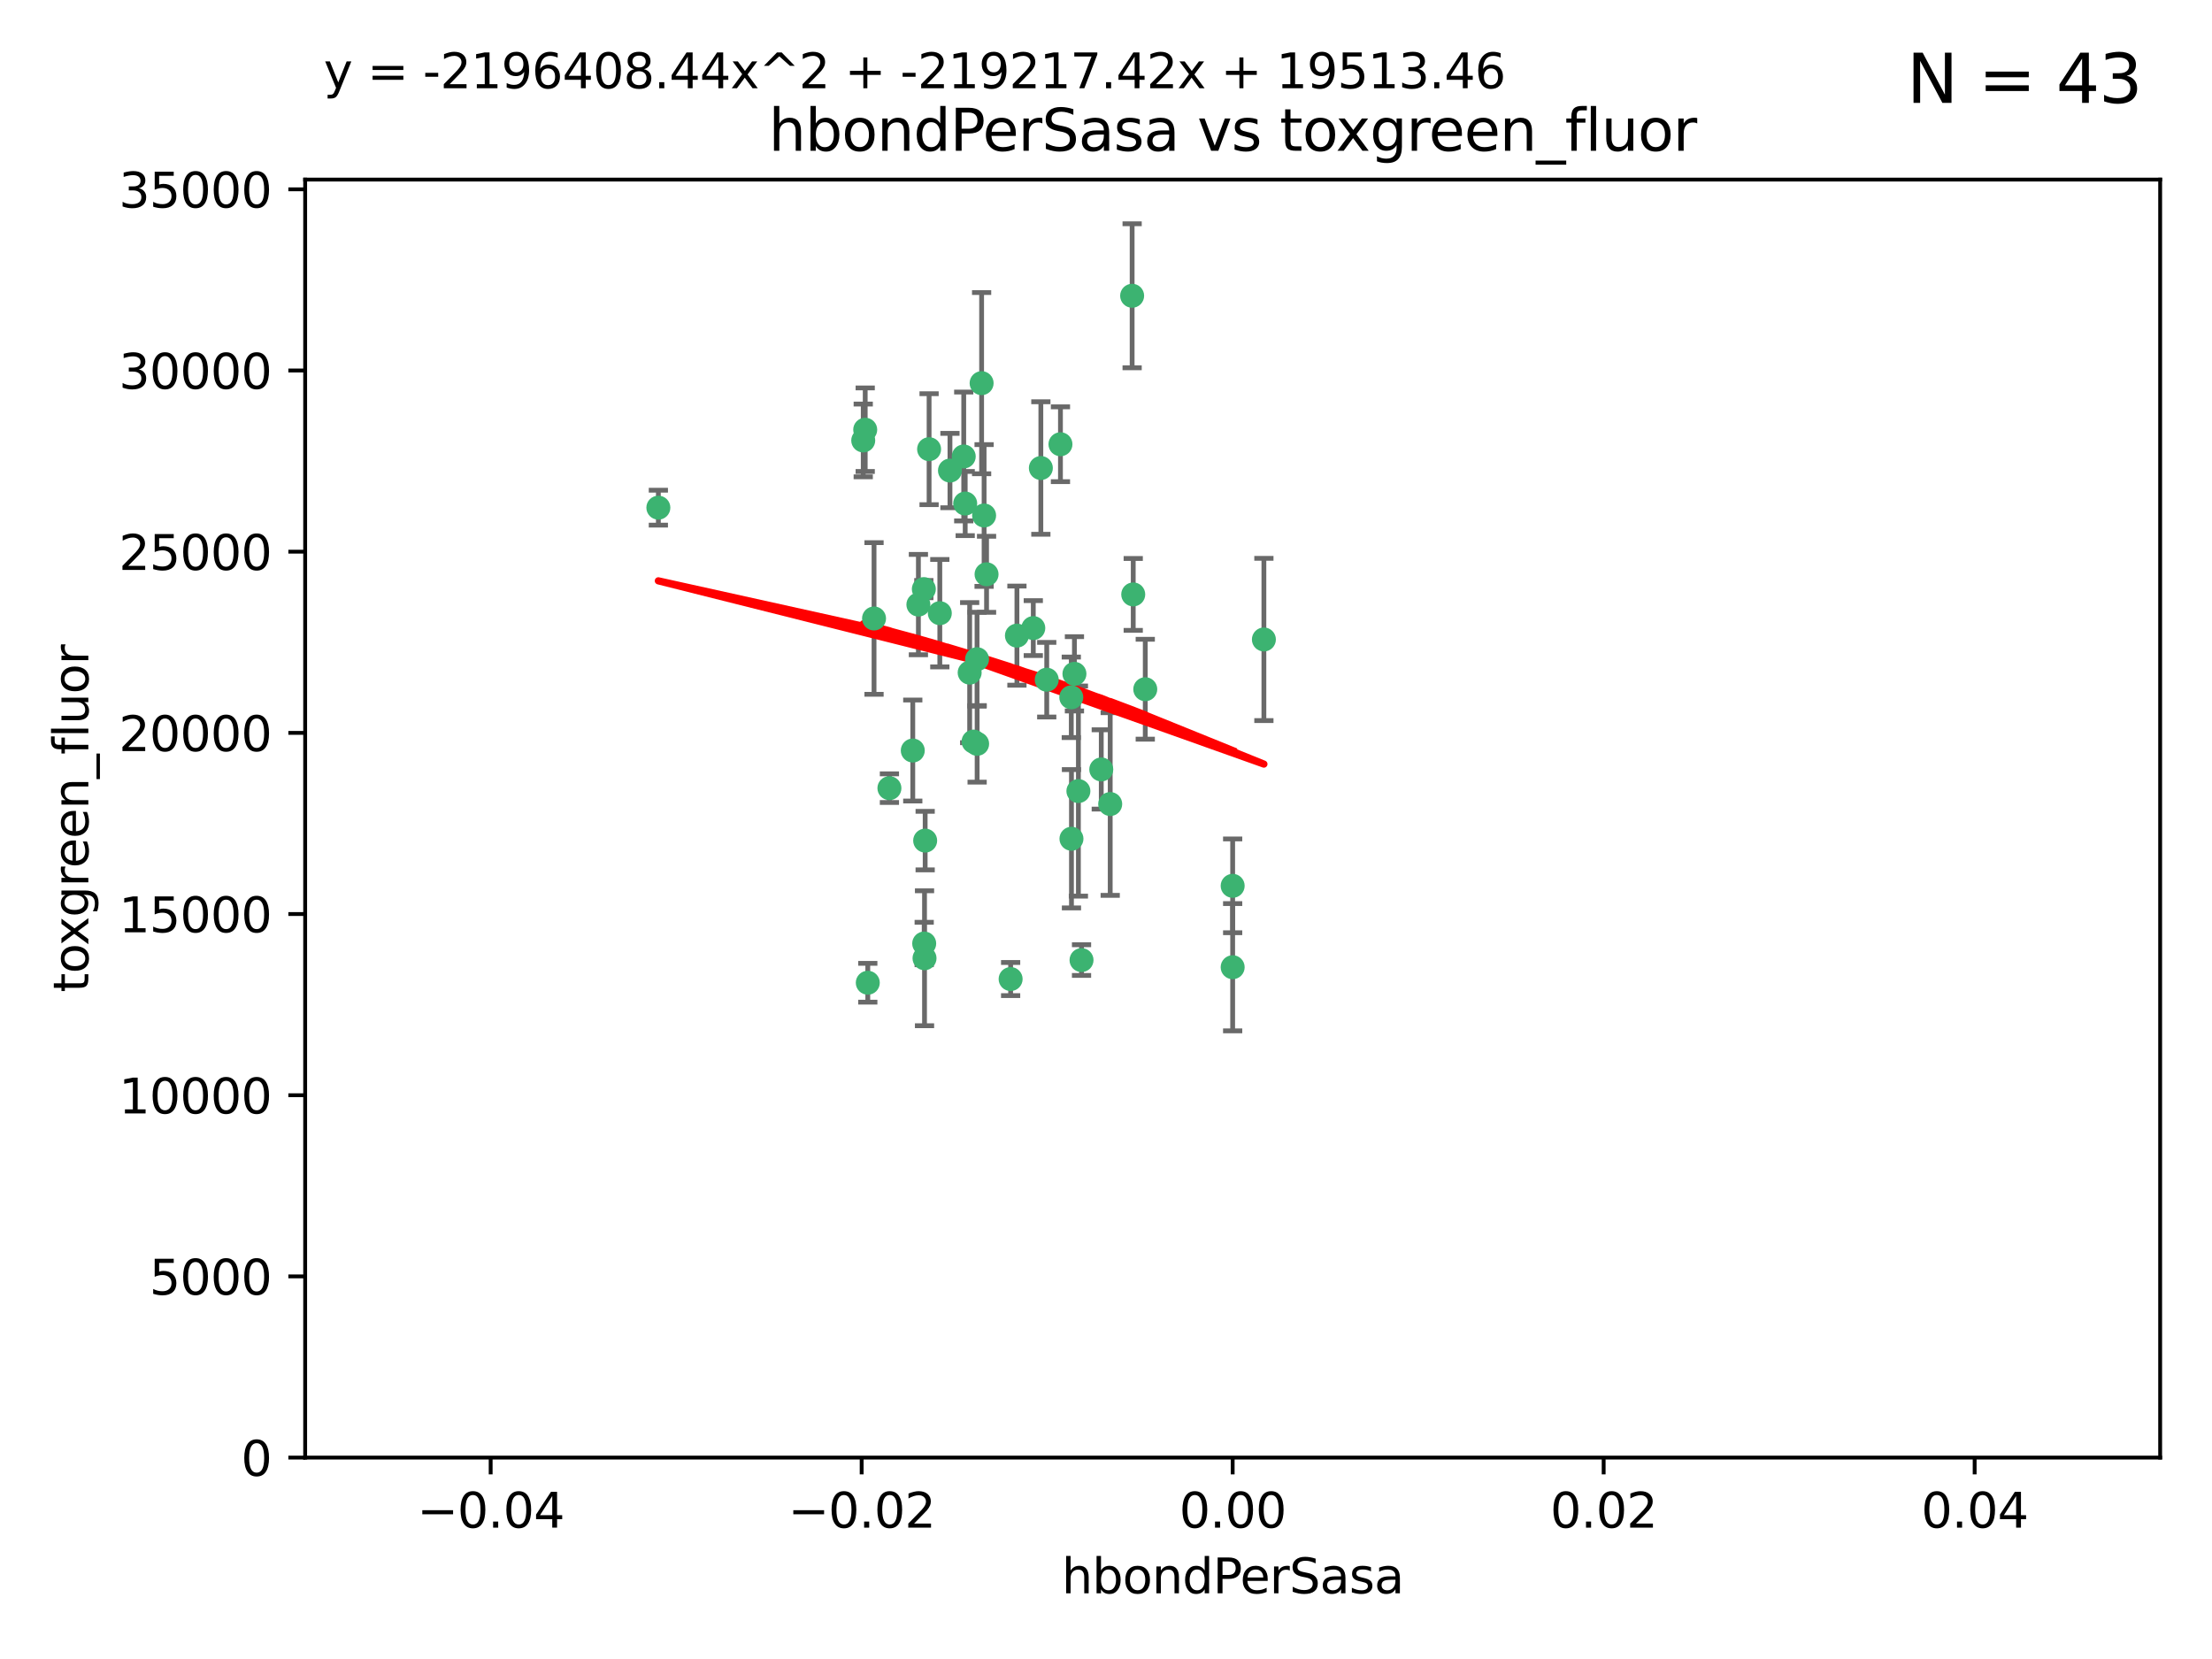 <?xml version="1.0" encoding="utf-8" standalone="no"?>
<!DOCTYPE svg PUBLIC "-//W3C//DTD SVG 1.1//EN"
  "http://www.w3.org/Graphics/SVG/1.1/DTD/svg11.dtd">
<svg xmlns:xlink="http://www.w3.org/1999/xlink" width="460.8pt" height="345.6pt" viewBox="0 0 460.8 345.6" xmlns="http://www.w3.org/2000/svg" version="1.1">
 <defs>
  <style type="text/css">*{stroke-linejoin: round; stroke-linecap: butt}</style>
 </defs>
 <g id="figure_1">
  <g id="patch_1">
   <path d="M 0 345.6 
L 460.8 345.6 
L 460.8 0 
L 0 0 
z
" style="fill: #ffffff"/>
  </g>
  <g id="axes_1">
   <g id="patch_2">
    <path d="M 63.571 303.64 
L 450 303.64 
L 450 37.411 
L 63.571 37.411 
z
" style="fill: #ffffff"/>
   </g>
   <g id="PathCollection_1">
    <defs>
     <path id="m4b030a7a7a" d="M 0 1.118 
C 0.297 1.118 0.581 1 0.791 0.791 
C 1 0.581 1.118 0.297 1.118 0 
C 1.118 -0.297 1 -0.581 0.791 -0.791 
C 0.581 -1 0.297 -1.118 0 -1.118 
C -0.297 -1.118 -0.581 -1 -0.791 -0.791 
C -1 -0.581 -1.118 -0.297 -1.118 0 
C -1.118 0.297 -1 0.581 -0.791 0.791 
C -0.581 1 -0.297 1.118 0 1.118 
z
" style="stroke: #3cb371"/>
    </defs>
    <g clip-path="url(#p08a1480ebe)">
     <use xlink:href="#m4b030a7a7a" x="197.895" y="98.026" style="fill: #3cb371; stroke: #3cb371"/>
     <use xlink:href="#m4b030a7a7a" x="200.763" y="95.094" style="fill: #3cb371; stroke: #3cb371"/>
     <use xlink:href="#m4b030a7a7a" x="180.24" y="89.516" style="fill: #3cb371; stroke: #3cb371"/>
     <use xlink:href="#m4b030a7a7a" x="182.078" y="128.839" style="fill: #3cb371; stroke: #3cb371"/>
     <use xlink:href="#m4b030a7a7a" x="203.536" y="137.321" style="fill: #3cb371; stroke: #3cb371"/>
     <use xlink:href="#m4b030a7a7a" x="179.827" y="91.754" style="fill: #3cb371; stroke: #3cb371"/>
     <use xlink:href="#m4b030a7a7a" x="191.319" y="125.947" style="fill: #3cb371; stroke: #3cb371"/>
     <use xlink:href="#m4b030a7a7a" x="202.808" y="154.483" style="fill: #3cb371; stroke: #3cb371"/>
     <use xlink:href="#m4b030a7a7a" x="205.007" y="107.386" style="fill: #3cb371; stroke: #3cb371"/>
     <use xlink:href="#m4b030a7a7a" x="205.518" y="119.635" style="fill: #3cb371; stroke: #3cb371"/>
     <use xlink:href="#m4b030a7a7a" x="204.488" y="79.819" style="fill: #3cb371; stroke: #3cb371"/>
     <use xlink:href="#m4b030a7a7a" x="192.451" y="122.72" style="fill: #3cb371; stroke: #3cb371"/>
     <use xlink:href="#m4b030a7a7a" x="210.532" y="203.953" style="fill: #3cb371; stroke: #3cb371"/>
     <use xlink:href="#m4b030a7a7a" x="203.554" y="154.954" style="fill: #3cb371; stroke: #3cb371"/>
     <use xlink:href="#m4b030a7a7a" x="201.069" y="104.896" style="fill: #3cb371; stroke: #3cb371"/>
     <use xlink:href="#m4b030a7a7a" x="190.148" y="156.348" style="fill: #3cb371; stroke: #3cb371"/>
     <use xlink:href="#m4b030a7a7a" x="137.148" y="105.756" style="fill: #3cb371; stroke: #3cb371"/>
     <use xlink:href="#m4b030a7a7a" x="216.829" y="97.498" style="fill: #3cb371; stroke: #3cb371"/>
     <use xlink:href="#m4b030a7a7a" x="220.913" y="92.545" style="fill: #3cb371; stroke: #3cb371"/>
     <use xlink:href="#m4b030a7a7a" x="225.302" y="200.005" style="fill: #3cb371; stroke: #3cb371"/>
     <use xlink:href="#m4b030a7a7a" x="215.253" y="130.84" style="fill: #3cb371; stroke: #3cb371"/>
     <use xlink:href="#m4b030a7a7a" x="192.595" y="199.62" style="fill: #3cb371; stroke: #3cb371"/>
     <use xlink:href="#m4b030a7a7a" x="223.825" y="140.37" style="fill: #3cb371; stroke: #3cb371"/>
     <use xlink:href="#m4b030a7a7a" x="193.547" y="93.572" style="fill: #3cb371; stroke: #3cb371"/>
     <use xlink:href="#m4b030a7a7a" x="195.78" y="127.738" style="fill: #3cb371; stroke: #3cb371"/>
     <use xlink:href="#m4b030a7a7a" x="223.169" y="145.262" style="fill: #3cb371; stroke: #3cb371"/>
     <use xlink:href="#m4b030a7a7a" x="201.999" y="140.122" style="fill: #3cb371; stroke: #3cb371"/>
     <use xlink:href="#m4b030a7a7a" x="235.844" y="61.614" style="fill: #3cb371; stroke: #3cb371"/>
     <use xlink:href="#m4b030a7a7a" x="211.844" y="132.411" style="fill: #3cb371; stroke: #3cb371"/>
     <use xlink:href="#m4b030a7a7a" x="180.776" y="204.723" style="fill: #3cb371; stroke: #3cb371"/>
     <use xlink:href="#m4b030a7a7a" x="185.282" y="164.19" style="fill: #3cb371; stroke: #3cb371"/>
     <use xlink:href="#m4b030a7a7a" x="263.292" y="133.213" style="fill: #3cb371; stroke: #3cb371"/>
     <use xlink:href="#m4b030a7a7a" x="229.414" y="160.289" style="fill: #3cb371; stroke: #3cb371"/>
     <use xlink:href="#m4b030a7a7a" x="192.527" y="196.552" style="fill: #3cb371; stroke: #3cb371"/>
     <use xlink:href="#m4b030a7a7a" x="223.205" y="174.728" style="fill: #3cb371; stroke: #3cb371"/>
     <use xlink:href="#m4b030a7a7a" x="218.054" y="141.593" style="fill: #3cb371; stroke: #3cb371"/>
     <use xlink:href="#m4b030a7a7a" x="192.729" y="175.112" style="fill: #3cb371; stroke: #3cb371"/>
     <use xlink:href="#m4b030a7a7a" x="224.65" y="164.794" style="fill: #3cb371; stroke: #3cb371"/>
     <use xlink:href="#m4b030a7a7a" x="238.58" y="143.576" style="fill: #3cb371; stroke: #3cb371"/>
     <use xlink:href="#m4b030a7a7a" x="231.277" y="167.495" style="fill: #3cb371; stroke: #3cb371"/>
     <use xlink:href="#m4b030a7a7a" x="236.073" y="123.828" style="fill: #3cb371; stroke: #3cb371"/>
     <use xlink:href="#m4b030a7a7a" x="256.786" y="201.488" style="fill: #3cb371; stroke: #3cb371"/>
     <use xlink:href="#m4b030a7a7a" x="256.786" y="184.534" style="fill: #3cb371; stroke: #3cb371"/>
    </g>
   </g>
   <g id="matplotlib.axis_1">
    <g id="xtick_1">
     <g id="line2d_1">
      <defs>
       <path id="me8df3cfcc0" d="M 0 0 
L 0 3.5 
" style="stroke: #000000; stroke-width: 0.8"/>
      </defs>
      <g>
       <use xlink:href="#me8df3cfcc0" x="102.214" y="303.64" style="stroke: #000000; stroke-width: 0.8"/>
      </g>
     </g>
     <g id="text_1">
      <!-- −0.04 -->
      <g transform="translate(86.891 318.238)scale(0.1 -0.1)">
       <defs>
        <path id="DejaVuSans-2212" d="M 678 2272 
L 4684 2272 
L 4684 1741 
L 678 1741 
L 678 2272 
z
" transform="scale(0.016)"/>
        <path id="DejaVuSans-30" d="M 2034 4250 
Q 1547 4250 1301 3770 
Q 1056 3291 1056 2328 
Q 1056 1369 1301 889 
Q 1547 409 2034 409 
Q 2525 409 2770 889 
Q 3016 1369 3016 2328 
Q 3016 3291 2770 3770 
Q 2525 4250 2034 4250 
z
M 2034 4750 
Q 2819 4750 3233 4129 
Q 3647 3509 3647 2328 
Q 3647 1150 3233 529 
Q 2819 -91 2034 -91 
Q 1250 -91 836 529 
Q 422 1150 422 2328 
Q 422 3509 836 4129 
Q 1250 4750 2034 4750 
z
" transform="scale(0.016)"/>
        <path id="DejaVuSans-2e" d="M 684 794 
L 1344 794 
L 1344 0 
L 684 0 
L 684 794 
z
" transform="scale(0.016)"/>
        <path id="DejaVuSans-34" d="M 2419 4116 
L 825 1625 
L 2419 1625 
L 2419 4116 
z
M 2253 4666 
L 3047 4666 
L 3047 1625 
L 3713 1625 
L 3713 1100 
L 3047 1100 
L 3047 0 
L 2419 0 
L 2419 1100 
L 313 1100 
L 313 1709 
L 2253 4666 
z
" transform="scale(0.016)"/>
       </defs>
       <use xlink:href="#DejaVuSans-2212"/>
       <use xlink:href="#DejaVuSans-30" x="83.789"/>
       <use xlink:href="#DejaVuSans-2e" x="147.412"/>
       <use xlink:href="#DejaVuSans-30" x="179.199"/>
       <use xlink:href="#DejaVuSans-34" x="242.822"/>
      </g>
     </g>
    </g>
    <g id="xtick_2">
     <g id="line2d_2">
      <g>
       <use xlink:href="#me8df3cfcc0" x="179.5" y="303.64" style="stroke: #000000; stroke-width: 0.8"/>
      </g>
     </g>
     <g id="text_2">
      <!-- −0.02 -->
      <g transform="translate(164.177 318.238)scale(0.1 -0.1)">
       <defs>
        <path id="DejaVuSans-32" d="M 1228 531 
L 3431 531 
L 3431 0 
L 469 0 
L 469 531 
Q 828 903 1448 1529 
Q 2069 2156 2228 2338 
Q 2531 2678 2651 2914 
Q 2772 3150 2772 3378 
Q 2772 3750 2511 3984 
Q 2250 4219 1831 4219 
Q 1534 4219 1204 4116 
Q 875 4013 500 3803 
L 500 4441 
Q 881 4594 1212 4672 
Q 1544 4750 1819 4750 
Q 2544 4750 2975 4387 
Q 3406 4025 3406 3419 
Q 3406 3131 3298 2873 
Q 3191 2616 2906 2266 
Q 2828 2175 2409 1742 
Q 1991 1309 1228 531 
z
" transform="scale(0.016)"/>
       </defs>
       <use xlink:href="#DejaVuSans-2212"/>
       <use xlink:href="#DejaVuSans-30" x="83.789"/>
       <use xlink:href="#DejaVuSans-2e" x="147.412"/>
       <use xlink:href="#DejaVuSans-30" x="179.199"/>
       <use xlink:href="#DejaVuSans-32" x="242.822"/>
      </g>
     </g>
    </g>
    <g id="xtick_3">
     <g id="line2d_3">
      <g>
       <use xlink:href="#me8df3cfcc0" x="256.786" y="303.64" style="stroke: #000000; stroke-width: 0.8"/>
      </g>
     </g>
     <g id="text_3">
      <!-- 0.00 -->
      <g transform="translate(245.653 318.238)scale(0.1 -0.1)">
       <use xlink:href="#DejaVuSans-30"/>
       <use xlink:href="#DejaVuSans-2e" x="63.623"/>
       <use xlink:href="#DejaVuSans-30" x="95.41"/>
       <use xlink:href="#DejaVuSans-30" x="159.033"/>
      </g>
     </g>
    </g>
    <g id="xtick_4">
     <g id="line2d_4">
      <g>
       <use xlink:href="#me8df3cfcc0" x="334.071" y="303.64" style="stroke: #000000; stroke-width: 0.8"/>
      </g>
     </g>
     <g id="text_4">
      <!-- 0.02 -->
      <g transform="translate(322.939 318.238)scale(0.1 -0.1)">
       <use xlink:href="#DejaVuSans-30"/>
       <use xlink:href="#DejaVuSans-2e" x="63.623"/>
       <use xlink:href="#DejaVuSans-30" x="95.41"/>
       <use xlink:href="#DejaVuSans-32" x="159.033"/>
      </g>
     </g>
    </g>
    <g id="xtick_5">
     <g id="line2d_5">
      <g>
       <use xlink:href="#me8df3cfcc0" x="411.357" y="303.64" style="stroke: #000000; stroke-width: 0.8"/>
      </g>
     </g>
     <g id="text_5">
      <!-- 0.04 -->
      <g transform="translate(400.224 318.238)scale(0.1 -0.1)">
       <use xlink:href="#DejaVuSans-30"/>
       <use xlink:href="#DejaVuSans-2e" x="63.623"/>
       <use xlink:href="#DejaVuSans-30" x="95.41"/>
       <use xlink:href="#DejaVuSans-34" x="159.033"/>
      </g>
     </g>
    </g>
    <g id="text_6">
     <!-- hbondPerSasa -->
     <g transform="translate(221.168 331.917)scale(0.1 -0.1)">
      <defs>
       <path id="DejaVuSans-68" d="M 3513 2113 
L 3513 0 
L 2938 0 
L 2938 2094 
Q 2938 2591 2744 2837 
Q 2550 3084 2163 3084 
Q 1697 3084 1428 2787 
Q 1159 2491 1159 1978 
L 1159 0 
L 581 0 
L 581 4863 
L 1159 4863 
L 1159 2956 
Q 1366 3272 1645 3428 
Q 1925 3584 2291 3584 
Q 2894 3584 3203 3211 
Q 3513 2838 3513 2113 
z
" transform="scale(0.016)"/>
       <path id="DejaVuSans-62" d="M 3116 1747 
Q 3116 2381 2855 2742 
Q 2594 3103 2138 3103 
Q 1681 3103 1420 2742 
Q 1159 2381 1159 1747 
Q 1159 1113 1420 752 
Q 1681 391 2138 391 
Q 2594 391 2855 752 
Q 3116 1113 3116 1747 
z
M 1159 2969 
Q 1341 3281 1617 3432 
Q 1894 3584 2278 3584 
Q 2916 3584 3314 3078 
Q 3713 2572 3713 1747 
Q 3713 922 3314 415 
Q 2916 -91 2278 -91 
Q 1894 -91 1617 61 
Q 1341 213 1159 525 
L 1159 0 
L 581 0 
L 581 4863 
L 1159 4863 
L 1159 2969 
z
" transform="scale(0.016)"/>
       <path id="DejaVuSans-6f" d="M 1959 3097 
Q 1497 3097 1228 2736 
Q 959 2375 959 1747 
Q 959 1119 1226 758 
Q 1494 397 1959 397 
Q 2419 397 2687 759 
Q 2956 1122 2956 1747 
Q 2956 2369 2687 2733 
Q 2419 3097 1959 3097 
z
M 1959 3584 
Q 2709 3584 3137 3096 
Q 3566 2609 3566 1747 
Q 3566 888 3137 398 
Q 2709 -91 1959 -91 
Q 1206 -91 779 398 
Q 353 888 353 1747 
Q 353 2609 779 3096 
Q 1206 3584 1959 3584 
z
" transform="scale(0.016)"/>
       <path id="DejaVuSans-6e" d="M 3513 2113 
L 3513 0 
L 2938 0 
L 2938 2094 
Q 2938 2591 2744 2837 
Q 2550 3084 2163 3084 
Q 1697 3084 1428 2787 
Q 1159 2491 1159 1978 
L 1159 0 
L 581 0 
L 581 3500 
L 1159 3500 
L 1159 2956 
Q 1366 3272 1645 3428 
Q 1925 3584 2291 3584 
Q 2894 3584 3203 3211 
Q 3513 2838 3513 2113 
z
" transform="scale(0.016)"/>
       <path id="DejaVuSans-64" d="M 2906 2969 
L 2906 4863 
L 3481 4863 
L 3481 0 
L 2906 0 
L 2906 525 
Q 2725 213 2448 61 
Q 2172 -91 1784 -91 
Q 1150 -91 751 415 
Q 353 922 353 1747 
Q 353 2572 751 3078 
Q 1150 3584 1784 3584 
Q 2172 3584 2448 3432 
Q 2725 3281 2906 2969 
z
M 947 1747 
Q 947 1113 1208 752 
Q 1469 391 1925 391 
Q 2381 391 2643 752 
Q 2906 1113 2906 1747 
Q 2906 2381 2643 2742 
Q 2381 3103 1925 3103 
Q 1469 3103 1208 2742 
Q 947 2381 947 1747 
z
" transform="scale(0.016)"/>
       <path id="DejaVuSans-50" d="M 1259 4147 
L 1259 2394 
L 2053 2394 
Q 2494 2394 2734 2622 
Q 2975 2850 2975 3272 
Q 2975 3691 2734 3919 
Q 2494 4147 2053 4147 
L 1259 4147 
z
M 628 4666 
L 2053 4666 
Q 2838 4666 3239 4311 
Q 3641 3956 3641 3272 
Q 3641 2581 3239 2228 
Q 2838 1875 2053 1875 
L 1259 1875 
L 1259 0 
L 628 0 
L 628 4666 
z
" transform="scale(0.016)"/>
       <path id="DejaVuSans-65" d="M 3597 1894 
L 3597 1613 
L 953 1613 
Q 991 1019 1311 708 
Q 1631 397 2203 397 
Q 2534 397 2845 478 
Q 3156 559 3463 722 
L 3463 178 
Q 3153 47 2828 -22 
Q 2503 -91 2169 -91 
Q 1331 -91 842 396 
Q 353 884 353 1716 
Q 353 2575 817 3079 
Q 1281 3584 2069 3584 
Q 2775 3584 3186 3129 
Q 3597 2675 3597 1894 
z
M 3022 2063 
Q 3016 2534 2758 2815 
Q 2500 3097 2075 3097 
Q 1594 3097 1305 2825 
Q 1016 2553 972 2059 
L 3022 2063 
z
" transform="scale(0.016)"/>
       <path id="DejaVuSans-72" d="M 2631 2963 
Q 2534 3019 2420 3045 
Q 2306 3072 2169 3072 
Q 1681 3072 1420 2755 
Q 1159 2438 1159 1844 
L 1159 0 
L 581 0 
L 581 3500 
L 1159 3500 
L 1159 2956 
Q 1341 3275 1631 3429 
Q 1922 3584 2338 3584 
Q 2397 3584 2469 3576 
Q 2541 3569 2628 3553 
L 2631 2963 
z
" transform="scale(0.016)"/>
       <path id="DejaVuSans-53" d="M 3425 4513 
L 3425 3897 
Q 3066 4069 2747 4153 
Q 2428 4238 2131 4238 
Q 1616 4238 1336 4038 
Q 1056 3838 1056 3469 
Q 1056 3159 1242 3001 
Q 1428 2844 1947 2747 
L 2328 2669 
Q 3034 2534 3370 2195 
Q 3706 1856 3706 1288 
Q 3706 609 3251 259 
Q 2797 -91 1919 -91 
Q 1588 -91 1214 -16 
Q 841 59 441 206 
L 441 856 
Q 825 641 1194 531 
Q 1563 422 1919 422 
Q 2459 422 2753 634 
Q 3047 847 3047 1241 
Q 3047 1584 2836 1778 
Q 2625 1972 2144 2069 
L 1759 2144 
Q 1053 2284 737 2584 
Q 422 2884 422 3419 
Q 422 4038 858 4394 
Q 1294 4750 2059 4750 
Q 2388 4750 2728 4690 
Q 3069 4631 3425 4513 
z
" transform="scale(0.016)"/>
       <path id="DejaVuSans-61" d="M 2194 1759 
Q 1497 1759 1228 1600 
Q 959 1441 959 1056 
Q 959 750 1161 570 
Q 1363 391 1709 391 
Q 2188 391 2477 730 
Q 2766 1069 2766 1631 
L 2766 1759 
L 2194 1759 
z
M 3341 1997 
L 3341 0 
L 2766 0 
L 2766 531 
Q 2569 213 2275 61 
Q 1981 -91 1556 -91 
Q 1019 -91 701 211 
Q 384 513 384 1019 
Q 384 1609 779 1909 
Q 1175 2209 1959 2209 
L 2766 2209 
L 2766 2266 
Q 2766 2663 2505 2880 
Q 2244 3097 1772 3097 
Q 1472 3097 1187 3025 
Q 903 2953 641 2809 
L 641 3341 
Q 956 3463 1253 3523 
Q 1550 3584 1831 3584 
Q 2591 3584 2966 3190 
Q 3341 2797 3341 1997 
z
" transform="scale(0.016)"/>
       <path id="DejaVuSans-73" d="M 2834 3397 
L 2834 2853 
Q 2591 2978 2328 3040 
Q 2066 3103 1784 3103 
Q 1356 3103 1142 2972 
Q 928 2841 928 2578 
Q 928 2378 1081 2264 
Q 1234 2150 1697 2047 
L 1894 2003 
Q 2506 1872 2764 1633 
Q 3022 1394 3022 966 
Q 3022 478 2636 193 
Q 2250 -91 1575 -91 
Q 1294 -91 989 -36 
Q 684 19 347 128 
L 347 722 
Q 666 556 975 473 
Q 1284 391 1588 391 
Q 1994 391 2212 530 
Q 2431 669 2431 922 
Q 2431 1156 2273 1281 
Q 2116 1406 1581 1522 
L 1381 1569 
Q 847 1681 609 1914 
Q 372 2147 372 2553 
Q 372 3047 722 3315 
Q 1072 3584 1716 3584 
Q 2034 3584 2315 3537 
Q 2597 3491 2834 3397 
z
" transform="scale(0.016)"/>
      </defs>
      <use xlink:href="#DejaVuSans-68"/>
      <use xlink:href="#DejaVuSans-62" x="63.379"/>
      <use xlink:href="#DejaVuSans-6f" x="126.855"/>
      <use xlink:href="#DejaVuSans-6e" x="188.037"/>
      <use xlink:href="#DejaVuSans-64" x="251.416"/>
      <use xlink:href="#DejaVuSans-50" x="314.893"/>
      <use xlink:href="#DejaVuSans-65" x="371.57"/>
      <use xlink:href="#DejaVuSans-72" x="433.094"/>
      <use xlink:href="#DejaVuSans-53" x="474.207"/>
      <use xlink:href="#DejaVuSans-61" x="537.684"/>
      <use xlink:href="#DejaVuSans-73" x="598.963"/>
      <use xlink:href="#DejaVuSans-61" x="651.062"/>
     </g>
    </g>
   </g>
   <g id="matplotlib.axis_2">
    <g id="ytick_1">
     <g id="line2d_6">
      <defs>
       <path id="m2870868b5a" d="M 0 0 
L -3.5 0 
" style="stroke: #000000; stroke-width: 0.8"/>
      </defs>
      <g>
       <use xlink:href="#m2870868b5a" x="63.571" y="303.64" style="stroke: #000000; stroke-width: 0.8"/>
      </g>
     </g>
     <g id="text_7">
      <!-- 0 -->
      <g transform="translate(50.209 307.439)scale(0.1 -0.1)">
       <use xlink:href="#DejaVuSans-30"/>
      </g>
     </g>
    </g>
    <g id="ytick_2">
     <g id="line2d_7">
      <g>
       <use xlink:href="#m2870868b5a" x="63.571" y="265.897" style="stroke: #000000; stroke-width: 0.8"/>
      </g>
     </g>
     <g id="text_8">
      <!-- 5000 -->
      <g transform="translate(31.121 269.696)scale(0.1 -0.1)">
       <defs>
        <path id="DejaVuSans-35" d="M 691 4666 
L 3169 4666 
L 3169 4134 
L 1269 4134 
L 1269 2991 
Q 1406 3038 1543 3061 
Q 1681 3084 1819 3084 
Q 2600 3084 3056 2656 
Q 3513 2228 3513 1497 
Q 3513 744 3044 326 
Q 2575 -91 1722 -91 
Q 1428 -91 1123 -41 
Q 819 9 494 109 
L 494 744 
Q 775 591 1075 516 
Q 1375 441 1709 441 
Q 2250 441 2565 725 
Q 2881 1009 2881 1497 
Q 2881 1984 2565 2268 
Q 2250 2553 1709 2553 
Q 1456 2553 1204 2497 
Q 953 2441 691 2322 
L 691 4666 
z
" transform="scale(0.016)"/>
       </defs>
       <use xlink:href="#DejaVuSans-35"/>
       <use xlink:href="#DejaVuSans-30" x="63.623"/>
       <use xlink:href="#DejaVuSans-30" x="127.246"/>
       <use xlink:href="#DejaVuSans-30" x="190.869"/>
      </g>
     </g>
    </g>
    <g id="ytick_3">
     <g id="line2d_8">
      <g>
       <use xlink:href="#m2870868b5a" x="63.571" y="228.154" style="stroke: #000000; stroke-width: 0.8"/>
      </g>
     </g>
     <g id="text_9">
      <!-- 10000 -->
      <g transform="translate(24.759 231.953)scale(0.1 -0.1)">
       <defs>
        <path id="DejaVuSans-31" d="M 794 531 
L 1825 531 
L 1825 4091 
L 703 3866 
L 703 4441 
L 1819 4666 
L 2450 4666 
L 2450 531 
L 3481 531 
L 3481 0 
L 794 0 
L 794 531 
z
" transform="scale(0.016)"/>
       </defs>
       <use xlink:href="#DejaVuSans-31"/>
       <use xlink:href="#DejaVuSans-30" x="63.623"/>
       <use xlink:href="#DejaVuSans-30" x="127.246"/>
       <use xlink:href="#DejaVuSans-30" x="190.869"/>
       <use xlink:href="#DejaVuSans-30" x="254.492"/>
      </g>
     </g>
    </g>
    <g id="ytick_4">
     <g id="line2d_9">
      <g>
       <use xlink:href="#m2870868b5a" x="63.571" y="190.411" style="stroke: #000000; stroke-width: 0.8"/>
      </g>
     </g>
     <g id="text_10">
      <!-- 15000 -->
      <g transform="translate(24.759 194.21)scale(0.1 -0.1)">
       <use xlink:href="#DejaVuSans-31"/>
       <use xlink:href="#DejaVuSans-35" x="63.623"/>
       <use xlink:href="#DejaVuSans-30" x="127.246"/>
       <use xlink:href="#DejaVuSans-30" x="190.869"/>
       <use xlink:href="#DejaVuSans-30" x="254.492"/>
      </g>
     </g>
    </g>
    <g id="ytick_5">
     <g id="line2d_10">
      <g>
       <use xlink:href="#m2870868b5a" x="63.571" y="152.668" style="stroke: #000000; stroke-width: 0.8"/>
      </g>
     </g>
     <g id="text_11">
      <!-- 20000 -->
      <g transform="translate(24.759 156.467)scale(0.1 -0.1)">
       <use xlink:href="#DejaVuSans-32"/>
       <use xlink:href="#DejaVuSans-30" x="63.623"/>
       <use xlink:href="#DejaVuSans-30" x="127.246"/>
       <use xlink:href="#DejaVuSans-30" x="190.869"/>
       <use xlink:href="#DejaVuSans-30" x="254.492"/>
      </g>
     </g>
    </g>
    <g id="ytick_6">
     <g id="line2d_11">
      <g>
       <use xlink:href="#m2870868b5a" x="63.571" y="114.925" style="stroke: #000000; stroke-width: 0.8"/>
      </g>
     </g>
     <g id="text_12">
      <!-- 25000 -->
      <g transform="translate(24.759 118.724)scale(0.1 -0.1)">
       <use xlink:href="#DejaVuSans-32"/>
       <use xlink:href="#DejaVuSans-35" x="63.623"/>
       <use xlink:href="#DejaVuSans-30" x="127.246"/>
       <use xlink:href="#DejaVuSans-30" x="190.869"/>
       <use xlink:href="#DejaVuSans-30" x="254.492"/>
      </g>
     </g>
    </g>
    <g id="ytick_7">
     <g id="line2d_12">
      <g>
       <use xlink:href="#m2870868b5a" x="63.571" y="77.181" style="stroke: #000000; stroke-width: 0.8"/>
      </g>
     </g>
     <g id="text_13">
      <!-- 30000 -->
      <g transform="translate(24.759 80.981)scale(0.1 -0.1)">
       <defs>
        <path id="DejaVuSans-33" d="M 2597 2516 
Q 3050 2419 3304 2112 
Q 3559 1806 3559 1356 
Q 3559 666 3084 287 
Q 2609 -91 1734 -91 
Q 1441 -91 1130 -33 
Q 819 25 488 141 
L 488 750 
Q 750 597 1062 519 
Q 1375 441 1716 441 
Q 2309 441 2620 675 
Q 2931 909 2931 1356 
Q 2931 1769 2642 2001 
Q 2353 2234 1838 2234 
L 1294 2234 
L 1294 2753 
L 1863 2753 
Q 2328 2753 2575 2939 
Q 2822 3125 2822 3475 
Q 2822 3834 2567 4026 
Q 2313 4219 1838 4219 
Q 1578 4219 1281 4162 
Q 984 4106 628 3988 
L 628 4550 
Q 988 4650 1302 4700 
Q 1616 4750 1894 4750 
Q 2613 4750 3031 4423 
Q 3450 4097 3450 3541 
Q 3450 3153 3228 2886 
Q 3006 2619 2597 2516 
z
" transform="scale(0.016)"/>
       </defs>
       <use xlink:href="#DejaVuSans-33"/>
       <use xlink:href="#DejaVuSans-30" x="63.623"/>
       <use xlink:href="#DejaVuSans-30" x="127.246"/>
       <use xlink:href="#DejaVuSans-30" x="190.869"/>
       <use xlink:href="#DejaVuSans-30" x="254.492"/>
      </g>
     </g>
    </g>
    <g id="ytick_8">
     <g id="line2d_13">
      <g>
       <use xlink:href="#m2870868b5a" x="63.571" y="39.438" style="stroke: #000000; stroke-width: 0.8"/>
      </g>
     </g>
     <g id="text_14">
      <!-- 35000 -->
      <g transform="translate(24.759 43.238)scale(0.1 -0.1)">
       <use xlink:href="#DejaVuSans-33"/>
       <use xlink:href="#DejaVuSans-35" x="63.623"/>
       <use xlink:href="#DejaVuSans-30" x="127.246"/>
       <use xlink:href="#DejaVuSans-30" x="190.869"/>
       <use xlink:href="#DejaVuSans-30" x="254.492"/>
      </g>
     </g>
    </g>
    <g id="text_15">
     <!-- toxgreen_fluor -->
     <g transform="translate(18.401 206.72)rotate(-90)scale(0.1 -0.1)">
      <defs>
       <path id="DejaVuSans-74" d="M 1172 4494 
L 1172 3500 
L 2356 3500 
L 2356 3053 
L 1172 3053 
L 1172 1153 
Q 1172 725 1289 603 
Q 1406 481 1766 481 
L 2356 481 
L 2356 0 
L 1766 0 
Q 1100 0 847 248 
Q 594 497 594 1153 
L 594 3053 
L 172 3053 
L 172 3500 
L 594 3500 
L 594 4494 
L 1172 4494 
z
" transform="scale(0.016)"/>
       <path id="DejaVuSans-78" d="M 3513 3500 
L 2247 1797 
L 3578 0 
L 2900 0 
L 1881 1375 
L 863 0 
L 184 0 
L 1544 1831 
L 300 3500 
L 978 3500 
L 1906 2253 
L 2834 3500 
L 3513 3500 
z
" transform="scale(0.016)"/>
       <path id="DejaVuSans-67" d="M 2906 1791 
Q 2906 2416 2648 2759 
Q 2391 3103 1925 3103 
Q 1463 3103 1205 2759 
Q 947 2416 947 1791 
Q 947 1169 1205 825 
Q 1463 481 1925 481 
Q 2391 481 2648 825 
Q 2906 1169 2906 1791 
z
M 3481 434 
Q 3481 -459 3084 -895 
Q 2688 -1331 1869 -1331 
Q 1566 -1331 1297 -1286 
Q 1028 -1241 775 -1147 
L 775 -588 
Q 1028 -725 1275 -790 
Q 1522 -856 1778 -856 
Q 2344 -856 2625 -561 
Q 2906 -266 2906 331 
L 2906 616 
Q 2728 306 2450 153 
Q 2172 0 1784 0 
Q 1141 0 747 490 
Q 353 981 353 1791 
Q 353 2603 747 3093 
Q 1141 3584 1784 3584 
Q 2172 3584 2450 3431 
Q 2728 3278 2906 2969 
L 2906 3500 
L 3481 3500 
L 3481 434 
z
" transform="scale(0.016)"/>
       <path id="DejaVuSans-5f" d="M 3263 -1063 
L 3263 -1509 
L -63 -1509 
L -63 -1063 
L 3263 -1063 
z
" transform="scale(0.016)"/>
       <path id="DejaVuSans-66" d="M 2375 4863 
L 2375 4384 
L 1825 4384 
Q 1516 4384 1395 4259 
Q 1275 4134 1275 3809 
L 1275 3500 
L 2222 3500 
L 2222 3053 
L 1275 3053 
L 1275 0 
L 697 0 
L 697 3053 
L 147 3053 
L 147 3500 
L 697 3500 
L 697 3744 
Q 697 4328 969 4595 
Q 1241 4863 1831 4863 
L 2375 4863 
z
" transform="scale(0.016)"/>
       <path id="DejaVuSans-6c" d="M 603 4863 
L 1178 4863 
L 1178 0 
L 603 0 
L 603 4863 
z
" transform="scale(0.016)"/>
       <path id="DejaVuSans-75" d="M 544 1381 
L 544 3500 
L 1119 3500 
L 1119 1403 
Q 1119 906 1312 657 
Q 1506 409 1894 409 
Q 2359 409 2629 706 
Q 2900 1003 2900 1516 
L 2900 3500 
L 3475 3500 
L 3475 0 
L 2900 0 
L 2900 538 
Q 2691 219 2414 64 
Q 2138 -91 1772 -91 
Q 1169 -91 856 284 
Q 544 659 544 1381 
z
M 1991 3584 
L 1991 3584 
z
" transform="scale(0.016)"/>
      </defs>
      <use xlink:href="#DejaVuSans-74"/>
      <use xlink:href="#DejaVuSans-6f" x="39.209"/>
      <use xlink:href="#DejaVuSans-78" x="97.266"/>
      <use xlink:href="#DejaVuSans-67" x="156.445"/>
      <use xlink:href="#DejaVuSans-72" x="219.922"/>
      <use xlink:href="#DejaVuSans-65" x="258.785"/>
      <use xlink:href="#DejaVuSans-65" x="320.309"/>
      <use xlink:href="#DejaVuSans-6e" x="381.832"/>
      <use xlink:href="#DejaVuSans-5f" x="445.211"/>
      <use xlink:href="#DejaVuSans-66" x="495.211"/>
      <use xlink:href="#DejaVuSans-6c" x="530.416"/>
      <use xlink:href="#DejaVuSans-75" x="558.199"/>
      <use xlink:href="#DejaVuSans-6f" x="621.578"/>
      <use xlink:href="#DejaVuSans-72" x="682.76"/>
     </g>
    </g>
   </g>
   <g id="LineCollection_1">
    <path d="M 197.895 105.772 
L 197.895 90.281 
" clip-path="url(#p08a1480ebe)" style="fill: none; stroke: #696969"/>
    <path d="M 200.763 108.514 
L 200.763 81.675 
" clip-path="url(#p08a1480ebe)" style="fill: none; stroke: #696969"/>
    <path d="M 180.24 98.217 
L 180.24 80.815 
" clip-path="url(#p08a1480ebe)" style="fill: none; stroke: #696969"/>
    <path d="M 182.078 144.637 
L 182.078 113.041 
" clip-path="url(#p08a1480ebe)" style="fill: none; stroke: #696969"/>
    <path d="M 203.536 147.102 
L 203.536 127.541 
" clip-path="url(#p08a1480ebe)" style="fill: none; stroke: #696969"/>
    <path d="M 179.827 99.334 
L 179.827 84.174 
" clip-path="url(#p08a1480ebe)" style="fill: none; stroke: #696969"/>
    <path d="M 191.319 136.397 
L 191.319 115.497 
" clip-path="url(#p08a1480ebe)" style="fill: none; stroke: #696969"/>
    <path d="M 202.808 155.048 
L 202.808 153.918 
" clip-path="url(#p08a1480ebe)" style="fill: none; stroke: #696969"/>
    <path d="M 205.007 122.155 
L 205.007 92.617 
" clip-path="url(#p08a1480ebe)" style="fill: none; stroke: #696969"/>
    <path d="M 205.518 127.554 
L 205.518 111.717 
" clip-path="url(#p08a1480ebe)" style="fill: none; stroke: #696969"/>
    <path d="M 204.488 98.693 
L 204.488 60.945 
" clip-path="url(#p08a1480ebe)" style="fill: none; stroke: #696969"/>
    <path d="M 192.451 124.514 
L 192.451 120.926 
" clip-path="url(#p08a1480ebe)" style="fill: none; stroke: #696969"/>
    <path d="M 210.532 207.405 
L 210.532 200.501 
" clip-path="url(#p08a1480ebe)" style="fill: none; stroke: #696969"/>
    <path d="M 203.554 162.929 
L 203.554 146.979 
" clip-path="url(#p08a1480ebe)" style="fill: none; stroke: #696969"/>
    <path d="M 201.069 111.578 
L 201.069 98.214 
" clip-path="url(#p08a1480ebe)" style="fill: none; stroke: #696969"/>
    <path d="M 190.148 166.868 
L 190.148 145.829 
" clip-path="url(#p08a1480ebe)" style="fill: none; stroke: #696969"/>
    <path d="M 137.148 109.392 
L 137.148 102.12 
" clip-path="url(#p08a1480ebe)" style="fill: none; stroke: #696969"/>
    <path d="M 216.829 111.302 
L 216.829 83.693 
" clip-path="url(#p08a1480ebe)" style="fill: none; stroke: #696969"/>
    <path d="M 220.913 100.341 
L 220.913 84.749 
" clip-path="url(#p08a1480ebe)" style="fill: none; stroke: #696969"/>
    <path d="M 225.302 203.204 
L 225.302 196.806 
" clip-path="url(#p08a1480ebe)" style="fill: none; stroke: #696969"/>
    <path d="M 215.253 136.561 
L 215.253 125.12 
" clip-path="url(#p08a1480ebe)" style="fill: none; stroke: #696969"/>
    <path d="M 192.595 213.675 
L 192.595 185.565 
" clip-path="url(#p08a1480ebe)" style="fill: none; stroke: #696969"/>
    <path d="M 223.825 148.106 
L 223.825 132.634 
" clip-path="url(#p08a1480ebe)" style="fill: none; stroke: #696969"/>
    <path d="M 193.547 105.129 
L 193.547 82.016 
" clip-path="url(#p08a1480ebe)" style="fill: none; stroke: #696969"/>
    <path d="M 195.78 138.926 
L 195.78 116.549 
" clip-path="url(#p08a1480ebe)" style="fill: none; stroke: #696969"/>
    <path d="M 223.169 153.647 
L 223.169 136.877 
" clip-path="url(#p08a1480ebe)" style="fill: none; stroke: #696969"/>
    <path d="M 201.999 154.719 
L 201.999 125.526 
" clip-path="url(#p08a1480ebe)" style="fill: none; stroke: #696969"/>
    <path d="M 235.844 76.614 
L 235.844 46.614 
" clip-path="url(#p08a1480ebe)" style="fill: none; stroke: #696969"/>
    <path d="M 211.844 142.738 
L 211.844 122.084 
" clip-path="url(#p08a1480ebe)" style="fill: none; stroke: #696969"/>
    <path d="M 180.776 208.763 
L 180.776 200.682 
" clip-path="url(#p08a1480ebe)" style="fill: none; stroke: #696969"/>
    <path d="M 185.282 167.175 
L 185.282 161.206 
" clip-path="url(#p08a1480ebe)" style="fill: none; stroke: #696969"/>
    <path d="M 263.292 150.11 
L 263.292 116.316 
" clip-path="url(#p08a1480ebe)" style="fill: none; stroke: #696969"/>
    <path d="M 229.414 168.551 
L 229.414 152.026 
" clip-path="url(#p08a1480ebe)" style="fill: none; stroke: #696969"/>
    <path d="M 192.527 200.974 
L 192.527 192.13 
" clip-path="url(#p08a1480ebe)" style="fill: none; stroke: #696969"/>
    <path d="M 223.205 189.135 
L 223.205 160.322 
" clip-path="url(#p08a1480ebe)" style="fill: none; stroke: #696969"/>
    <path d="M 218.054 149.363 
L 218.054 133.823 
" clip-path="url(#p08a1480ebe)" style="fill: none; stroke: #696969"/>
    <path d="M 192.729 181.212 
L 192.729 169.013 
" clip-path="url(#p08a1480ebe)" style="fill: none; stroke: #696969"/>
    <path d="M 224.65 186.68 
L 224.65 142.908 
" clip-path="url(#p08a1480ebe)" style="fill: none; stroke: #696969"/>
    <path d="M 238.58 153.98 
L 238.58 133.171 
" clip-path="url(#p08a1480ebe)" style="fill: none; stroke: #696969"/>
    <path d="M 231.277 186.519 
L 231.277 148.47 
" clip-path="url(#p08a1480ebe)" style="fill: none; stroke: #696969"/>
    <path d="M 236.073 131.314 
L 236.073 116.343 
" clip-path="url(#p08a1480ebe)" style="fill: none; stroke: #696969"/>
    <path d="M 256.786 214.744 
L 256.786 188.233 
" clip-path="url(#p08a1480ebe)" style="fill: none; stroke: #696969"/>
    <path d="M 256.786 194.3 
L 256.786 174.769 
" clip-path="url(#p08a1480ebe)" style="fill: none; stroke: #696969"/>
   </g>
   <g id="line2d_14">
    <defs>
     <path id="m304271c990" d="M 2 0 
L -2 -0 
" style="stroke: #696969"/>
    </defs>
    <g clip-path="url(#p08a1480ebe)">
     <use xlink:href="#m304271c990" x="197.895" y="105.772" style="fill: #696969; stroke: #696969"/>
     <use xlink:href="#m304271c990" x="200.763" y="108.514" style="fill: #696969; stroke: #696969"/>
     <use xlink:href="#m304271c990" x="180.24" y="98.217" style="fill: #696969; stroke: #696969"/>
     <use xlink:href="#m304271c990" x="182.078" y="144.637" style="fill: #696969; stroke: #696969"/>
     <use xlink:href="#m304271c990" x="203.536" y="147.102" style="fill: #696969; stroke: #696969"/>
     <use xlink:href="#m304271c990" x="179.827" y="99.334" style="fill: #696969; stroke: #696969"/>
     <use xlink:href="#m304271c990" x="191.319" y="136.397" style="fill: #696969; stroke: #696969"/>
     <use xlink:href="#m304271c990" x="202.808" y="155.048" style="fill: #696969; stroke: #696969"/>
     <use xlink:href="#m304271c990" x="205.007" y="122.155" style="fill: #696969; stroke: #696969"/>
     <use xlink:href="#m304271c990" x="205.518" y="127.554" style="fill: #696969; stroke: #696969"/>
     <use xlink:href="#m304271c990" x="204.488" y="98.693" style="fill: #696969; stroke: #696969"/>
     <use xlink:href="#m304271c990" x="192.451" y="124.514" style="fill: #696969; stroke: #696969"/>
     <use xlink:href="#m304271c990" x="210.532" y="207.405" style="fill: #696969; stroke: #696969"/>
     <use xlink:href="#m304271c990" x="203.554" y="162.929" style="fill: #696969; stroke: #696969"/>
     <use xlink:href="#m304271c990" x="201.069" y="111.578" style="fill: #696969; stroke: #696969"/>
     <use xlink:href="#m304271c990" x="190.148" y="166.868" style="fill: #696969; stroke: #696969"/>
     <use xlink:href="#m304271c990" x="137.148" y="109.392" style="fill: #696969; stroke: #696969"/>
     <use xlink:href="#m304271c990" x="216.829" y="111.302" style="fill: #696969; stroke: #696969"/>
     <use xlink:href="#m304271c990" x="220.913" y="100.341" style="fill: #696969; stroke: #696969"/>
     <use xlink:href="#m304271c990" x="225.302" y="203.204" style="fill: #696969; stroke: #696969"/>
     <use xlink:href="#m304271c990" x="215.253" y="136.561" style="fill: #696969; stroke: #696969"/>
     <use xlink:href="#m304271c990" x="192.595" y="213.675" style="fill: #696969; stroke: #696969"/>
     <use xlink:href="#m304271c990" x="223.825" y="148.106" style="fill: #696969; stroke: #696969"/>
     <use xlink:href="#m304271c990" x="193.547" y="105.129" style="fill: #696969; stroke: #696969"/>
     <use xlink:href="#m304271c990" x="195.78" y="138.926" style="fill: #696969; stroke: #696969"/>
     <use xlink:href="#m304271c990" x="223.169" y="153.647" style="fill: #696969; stroke: #696969"/>
     <use xlink:href="#m304271c990" x="201.999" y="154.719" style="fill: #696969; stroke: #696969"/>
     <use xlink:href="#m304271c990" x="235.844" y="76.614" style="fill: #696969; stroke: #696969"/>
     <use xlink:href="#m304271c990" x="211.844" y="142.738" style="fill: #696969; stroke: #696969"/>
     <use xlink:href="#m304271c990" x="180.776" y="208.763" style="fill: #696969; stroke: #696969"/>
     <use xlink:href="#m304271c990" x="185.282" y="167.175" style="fill: #696969; stroke: #696969"/>
     <use xlink:href="#m304271c990" x="263.292" y="150.11" style="fill: #696969; stroke: #696969"/>
     <use xlink:href="#m304271c990" x="229.414" y="168.551" style="fill: #696969; stroke: #696969"/>
     <use xlink:href="#m304271c990" x="192.527" y="200.974" style="fill: #696969; stroke: #696969"/>
     <use xlink:href="#m304271c990" x="223.205" y="189.135" style="fill: #696969; stroke: #696969"/>
     <use xlink:href="#m304271c990" x="218.054" y="149.363" style="fill: #696969; stroke: #696969"/>
     <use xlink:href="#m304271c990" x="192.729" y="181.212" style="fill: #696969; stroke: #696969"/>
     <use xlink:href="#m304271c990" x="224.65" y="186.68" style="fill: #696969; stroke: #696969"/>
     <use xlink:href="#m304271c990" x="238.58" y="153.98" style="fill: #696969; stroke: #696969"/>
     <use xlink:href="#m304271c990" x="231.277" y="186.519" style="fill: #696969; stroke: #696969"/>
     <use xlink:href="#m304271c990" x="236.073" y="131.314" style="fill: #696969; stroke: #696969"/>
     <use xlink:href="#m304271c990" x="256.786" y="214.744" style="fill: #696969; stroke: #696969"/>
     <use xlink:href="#m304271c990" x="256.786" y="194.3" style="fill: #696969; stroke: #696969"/>
    </g>
   </g>
   <g id="line2d_15">
    <g clip-path="url(#p08a1480ebe)">
     <use xlink:href="#m304271c990" x="197.895" y="90.281" style="fill: #696969; stroke: #696969"/>
     <use xlink:href="#m304271c990" x="200.763" y="81.675" style="fill: #696969; stroke: #696969"/>
     <use xlink:href="#m304271c990" x="180.24" y="80.815" style="fill: #696969; stroke: #696969"/>
     <use xlink:href="#m304271c990" x="182.078" y="113.041" style="fill: #696969; stroke: #696969"/>
     <use xlink:href="#m304271c990" x="203.536" y="127.541" style="fill: #696969; stroke: #696969"/>
     <use xlink:href="#m304271c990" x="179.827" y="84.174" style="fill: #696969; stroke: #696969"/>
     <use xlink:href="#m304271c990" x="191.319" y="115.497" style="fill: #696969; stroke: #696969"/>
     <use xlink:href="#m304271c990" x="202.808" y="153.918" style="fill: #696969; stroke: #696969"/>
     <use xlink:href="#m304271c990" x="205.007" y="92.617" style="fill: #696969; stroke: #696969"/>
     <use xlink:href="#m304271c990" x="205.518" y="111.717" style="fill: #696969; stroke: #696969"/>
     <use xlink:href="#m304271c990" x="204.488" y="60.945" style="fill: #696969; stroke: #696969"/>
     <use xlink:href="#m304271c990" x="192.451" y="120.926" style="fill: #696969; stroke: #696969"/>
     <use xlink:href="#m304271c990" x="210.532" y="200.501" style="fill: #696969; stroke: #696969"/>
     <use xlink:href="#m304271c990" x="203.554" y="146.979" style="fill: #696969; stroke: #696969"/>
     <use xlink:href="#m304271c990" x="201.069" y="98.214" style="fill: #696969; stroke: #696969"/>
     <use xlink:href="#m304271c990" x="190.148" y="145.829" style="fill: #696969; stroke: #696969"/>
     <use xlink:href="#m304271c990" x="137.148" y="102.12" style="fill: #696969; stroke: #696969"/>
     <use xlink:href="#m304271c990" x="216.829" y="83.693" style="fill: #696969; stroke: #696969"/>
     <use xlink:href="#m304271c990" x="220.913" y="84.749" style="fill: #696969; stroke: #696969"/>
     <use xlink:href="#m304271c990" x="225.302" y="196.806" style="fill: #696969; stroke: #696969"/>
     <use xlink:href="#m304271c990" x="215.253" y="125.12" style="fill: #696969; stroke: #696969"/>
     <use xlink:href="#m304271c990" x="192.595" y="185.565" style="fill: #696969; stroke: #696969"/>
     <use xlink:href="#m304271c990" x="223.825" y="132.634" style="fill: #696969; stroke: #696969"/>
     <use xlink:href="#m304271c990" x="193.547" y="82.016" style="fill: #696969; stroke: #696969"/>
     <use xlink:href="#m304271c990" x="195.78" y="116.549" style="fill: #696969; stroke: #696969"/>
     <use xlink:href="#m304271c990" x="223.169" y="136.877" style="fill: #696969; stroke: #696969"/>
     <use xlink:href="#m304271c990" x="201.999" y="125.526" style="fill: #696969; stroke: #696969"/>
     <use xlink:href="#m304271c990" x="235.844" y="46.614" style="fill: #696969; stroke: #696969"/>
     <use xlink:href="#m304271c990" x="211.844" y="122.084" style="fill: #696969; stroke: #696969"/>
     <use xlink:href="#m304271c990" x="180.776" y="200.682" style="fill: #696969; stroke: #696969"/>
     <use xlink:href="#m304271c990" x="185.282" y="161.206" style="fill: #696969; stroke: #696969"/>
     <use xlink:href="#m304271c990" x="263.292" y="116.316" style="fill: #696969; stroke: #696969"/>
     <use xlink:href="#m304271c990" x="229.414" y="152.026" style="fill: #696969; stroke: #696969"/>
     <use xlink:href="#m304271c990" x="192.527" y="192.13" style="fill: #696969; stroke: #696969"/>
     <use xlink:href="#m304271c990" x="223.205" y="160.322" style="fill: #696969; stroke: #696969"/>
     <use xlink:href="#m304271c990" x="218.054" y="133.823" style="fill: #696969; stroke: #696969"/>
     <use xlink:href="#m304271c990" x="192.729" y="169.013" style="fill: #696969; stroke: #696969"/>
     <use xlink:href="#m304271c990" x="224.65" y="142.908" style="fill: #696969; stroke: #696969"/>
     <use xlink:href="#m304271c990" x="238.58" y="133.171" style="fill: #696969; stroke: #696969"/>
     <use xlink:href="#m304271c990" x="231.277" y="148.47" style="fill: #696969; stroke: #696969"/>
     <use xlink:href="#m304271c990" x="236.073" y="116.343" style="fill: #696969; stroke: #696969"/>
     <use xlink:href="#m304271c990" x="256.786" y="188.233" style="fill: #696969; stroke: #696969"/>
     <use xlink:href="#m304271c990" x="256.786" y="174.769" style="fill: #696969; stroke: #696969"/>
    </g>
   </g>
   <g id="line2d_16">
    <path d="M 197.895 134.972 
L 200.763 135.835 
L 180.24 130.067 
L 182.078 130.545 
L 203.536 136.686 
L 179.827 129.961 
L 191.319 133.064 
L 202.808 136.461 
L 205.007 137.144 
L 205.518 137.305 
L 204.488 136.982 
L 192.451 133.386 
L 210.532 138.909 
L 203.554 136.691 
L 201.069 135.928 
L 190.148 132.735 
L 137.148 121 
L 216.829 141.002 
L 220.913 142.407 
L 225.302 143.959 
L 215.253 140.47 
L 192.595 133.427 
L 223.825 143.432 
L 193.547 133.7 
L 195.78 134.348 
L 223.169 143.199 
L 201.999 136.212 
L 235.844 147.859 
L 211.844 139.338 
L 180.776 130.206 
L 185.282 131.397 
L 263.292 159.173 
L 229.414 145.451 
L 192.527 133.408 
L 223.205 143.212 
L 218.054 141.42 
L 192.729 133.465 
L 224.65 143.726 
L 238.58 148.912 
L 231.277 146.139 
L 236.073 147.947 
L 256.786 156.34 
L 256.786 156.34 
" clip-path="url(#p08a1480ebe)" style="fill: none; stroke: #ff0000; stroke-width: 1.5; stroke-linecap: square"/>
   </g>
   <g id="line2d_17">
    <defs>
     <path id="mc565fae984" d="M 0 2 
C 0.53 2 1.039 1.789 1.414 1.414 
C 1.789 1.039 2 0.53 2 0 
C 2 -0.53 1.789 -1.039 1.414 -1.414 
C 1.039 -1.789 0.53 -2 0 -2 
C -0.53 -2 -1.039 -1.789 -1.414 -1.414 
C -1.789 -1.039 -2 -0.53 -2 0 
C -2 0.53 -1.789 1.039 -1.414 1.414 
C -1.039 1.789 -0.53 2 0 2 
z
" style="stroke: #3cb371"/>
    </defs>
    <g clip-path="url(#p08a1480ebe)">
     <use xlink:href="#mc565fae984" x="197.895" y="98.026" style="fill: #3cb371; stroke: #3cb371"/>
     <use xlink:href="#mc565fae984" x="200.763" y="95.094" style="fill: #3cb371; stroke: #3cb371"/>
     <use xlink:href="#mc565fae984" x="180.24" y="89.516" style="fill: #3cb371; stroke: #3cb371"/>
     <use xlink:href="#mc565fae984" x="182.078" y="128.839" style="fill: #3cb371; stroke: #3cb371"/>
     <use xlink:href="#mc565fae984" x="203.536" y="137.321" style="fill: #3cb371; stroke: #3cb371"/>
     <use xlink:href="#mc565fae984" x="179.827" y="91.754" style="fill: #3cb371; stroke: #3cb371"/>
     <use xlink:href="#mc565fae984" x="191.319" y="125.947" style="fill: #3cb371; stroke: #3cb371"/>
     <use xlink:href="#mc565fae984" x="202.808" y="154.483" style="fill: #3cb371; stroke: #3cb371"/>
     <use xlink:href="#mc565fae984" x="205.007" y="107.386" style="fill: #3cb371; stroke: #3cb371"/>
     <use xlink:href="#mc565fae984" x="205.518" y="119.635" style="fill: #3cb371; stroke: #3cb371"/>
     <use xlink:href="#mc565fae984" x="204.488" y="79.819" style="fill: #3cb371; stroke: #3cb371"/>
     <use xlink:href="#mc565fae984" x="192.451" y="122.72" style="fill: #3cb371; stroke: #3cb371"/>
     <use xlink:href="#mc565fae984" x="210.532" y="203.953" style="fill: #3cb371; stroke: #3cb371"/>
     <use xlink:href="#mc565fae984" x="203.554" y="154.954" style="fill: #3cb371; stroke: #3cb371"/>
     <use xlink:href="#mc565fae984" x="201.069" y="104.896" style="fill: #3cb371; stroke: #3cb371"/>
     <use xlink:href="#mc565fae984" x="190.148" y="156.348" style="fill: #3cb371; stroke: #3cb371"/>
     <use xlink:href="#mc565fae984" x="137.148" y="105.756" style="fill: #3cb371; stroke: #3cb371"/>
     <use xlink:href="#mc565fae984" x="216.829" y="97.498" style="fill: #3cb371; stroke: #3cb371"/>
     <use xlink:href="#mc565fae984" x="220.913" y="92.545" style="fill: #3cb371; stroke: #3cb371"/>
     <use xlink:href="#mc565fae984" x="225.302" y="200.005" style="fill: #3cb371; stroke: #3cb371"/>
     <use xlink:href="#mc565fae984" x="215.253" y="130.84" style="fill: #3cb371; stroke: #3cb371"/>
     <use xlink:href="#mc565fae984" x="192.595" y="199.62" style="fill: #3cb371; stroke: #3cb371"/>
     <use xlink:href="#mc565fae984" x="223.825" y="140.37" style="fill: #3cb371; stroke: #3cb371"/>
     <use xlink:href="#mc565fae984" x="193.547" y="93.572" style="fill: #3cb371; stroke: #3cb371"/>
     <use xlink:href="#mc565fae984" x="195.78" y="127.738" style="fill: #3cb371; stroke: #3cb371"/>
     <use xlink:href="#mc565fae984" x="223.169" y="145.262" style="fill: #3cb371; stroke: #3cb371"/>
     <use xlink:href="#mc565fae984" x="201.999" y="140.122" style="fill: #3cb371; stroke: #3cb371"/>
     <use xlink:href="#mc565fae984" x="235.844" y="61.614" style="fill: #3cb371; stroke: #3cb371"/>
     <use xlink:href="#mc565fae984" x="211.844" y="132.411" style="fill: #3cb371; stroke: #3cb371"/>
     <use xlink:href="#mc565fae984" x="180.776" y="204.723" style="fill: #3cb371; stroke: #3cb371"/>
     <use xlink:href="#mc565fae984" x="185.282" y="164.19" style="fill: #3cb371; stroke: #3cb371"/>
     <use xlink:href="#mc565fae984" x="263.292" y="133.213" style="fill: #3cb371; stroke: #3cb371"/>
     <use xlink:href="#mc565fae984" x="229.414" y="160.289" style="fill: #3cb371; stroke: #3cb371"/>
     <use xlink:href="#mc565fae984" x="192.527" y="196.552" style="fill: #3cb371; stroke: #3cb371"/>
     <use xlink:href="#mc565fae984" x="223.205" y="174.728" style="fill: #3cb371; stroke: #3cb371"/>
     <use xlink:href="#mc565fae984" x="218.054" y="141.593" style="fill: #3cb371; stroke: #3cb371"/>
     <use xlink:href="#mc565fae984" x="192.729" y="175.112" style="fill: #3cb371; stroke: #3cb371"/>
     <use xlink:href="#mc565fae984" x="224.65" y="164.794" style="fill: #3cb371; stroke: #3cb371"/>
     <use xlink:href="#mc565fae984" x="238.58" y="143.576" style="fill: #3cb371; stroke: #3cb371"/>
     <use xlink:href="#mc565fae984" x="231.277" y="167.495" style="fill: #3cb371; stroke: #3cb371"/>
     <use xlink:href="#mc565fae984" x="236.073" y="123.828" style="fill: #3cb371; stroke: #3cb371"/>
     <use xlink:href="#mc565fae984" x="256.786" y="201.488" style="fill: #3cb371; stroke: #3cb371"/>
     <use xlink:href="#mc565fae984" x="256.786" y="184.534" style="fill: #3cb371; stroke: #3cb371"/>
    </g>
   </g>
   <g id="patch_3">
    <path d="M 63.571 303.64 
L 63.571 37.411 
" style="fill: none; stroke: #000000; stroke-width: 0.8; stroke-linejoin: miter; stroke-linecap: square"/>
   </g>
   <g id="patch_4">
    <path d="M 450 303.64 
L 450 37.411 
" style="fill: none; stroke: #000000; stroke-width: 0.8; stroke-linejoin: miter; stroke-linecap: square"/>
   </g>
   <g id="patch_5">
    <path d="M 63.571 303.64 
L 450 303.64 
" style="fill: none; stroke: #000000; stroke-width: 0.8; stroke-linejoin: miter; stroke-linecap: square"/>
   </g>
   <g id="patch_6">
    <path d="M 63.571 37.411 
L 450 37.411 
" style="fill: none; stroke: #000000; stroke-width: 0.8; stroke-linejoin: miter; stroke-linecap: square"/>
   </g>
   <g id="text_16">
    <!-- N = 43 -->
    <g transform="translate(397.217 21.426)scale(0.14 -0.14)">
     <defs>
      <path id="DejaVuSans-4e" d="M 628 4666 
L 1478 4666 
L 3547 763 
L 3547 4666 
L 4159 4666 
L 4159 0 
L 3309 0 
L 1241 3903 
L 1241 0 
L 628 0 
L 628 4666 
z
" transform="scale(0.016)"/>
      <path id="DejaVuSans-20" transform="scale(0.016)"/>
      <path id="DejaVuSans-3d" d="M 678 2906 
L 4684 2906 
L 4684 2381 
L 678 2381 
L 678 2906 
z
M 678 1631 
L 4684 1631 
L 4684 1100 
L 678 1100 
L 678 1631 
z
" transform="scale(0.016)"/>
     </defs>
     <use xlink:href="#DejaVuSans-4e"/>
     <use xlink:href="#DejaVuSans-20" x="74.805"/>
     <use xlink:href="#DejaVuSans-3d" x="106.592"/>
     <use xlink:href="#DejaVuSans-20" x="190.381"/>
     <use xlink:href="#DejaVuSans-34" x="222.168"/>
     <use xlink:href="#DejaVuSans-33" x="285.791"/>
    </g>
   </g>
   <g id="text_17">
    <!-- y = -2196408.44x^2 + -219217.42x + 19513.46 -->
    <g transform="translate(67.436 18.387)scale(0.1 -0.1)">
     <defs>
      <path id="DejaVuSans-79" d="M 2059 -325 
Q 1816 -950 1584 -1140 
Q 1353 -1331 966 -1331 
L 506 -1331 
L 506 -850 
L 844 -850 
Q 1081 -850 1212 -737 
Q 1344 -625 1503 -206 
L 1606 56 
L 191 3500 
L 800 3500 
L 1894 763 
L 2988 3500 
L 3597 3500 
L 2059 -325 
z
" transform="scale(0.016)"/>
      <path id="DejaVuSans-2d" d="M 313 2009 
L 1997 2009 
L 1997 1497 
L 313 1497 
L 313 2009 
z
" transform="scale(0.016)"/>
      <path id="DejaVuSans-39" d="M 703 97 
L 703 672 
Q 941 559 1184 500 
Q 1428 441 1663 441 
Q 2288 441 2617 861 
Q 2947 1281 2994 2138 
Q 2813 1869 2534 1725 
Q 2256 1581 1919 1581 
Q 1219 1581 811 2004 
Q 403 2428 403 3163 
Q 403 3881 828 4315 
Q 1253 4750 1959 4750 
Q 2769 4750 3195 4129 
Q 3622 3509 3622 2328 
Q 3622 1225 3098 567 
Q 2575 -91 1691 -91 
Q 1453 -91 1209 -44 
Q 966 3 703 97 
z
M 1959 2075 
Q 2384 2075 2632 2365 
Q 2881 2656 2881 3163 
Q 2881 3666 2632 3958 
Q 2384 4250 1959 4250 
Q 1534 4250 1286 3958 
Q 1038 3666 1038 3163 
Q 1038 2656 1286 2365 
Q 1534 2075 1959 2075 
z
" transform="scale(0.016)"/>
      <path id="DejaVuSans-36" d="M 2113 2584 
Q 1688 2584 1439 2293 
Q 1191 2003 1191 1497 
Q 1191 994 1439 701 
Q 1688 409 2113 409 
Q 2538 409 2786 701 
Q 3034 994 3034 1497 
Q 3034 2003 2786 2293 
Q 2538 2584 2113 2584 
z
M 3366 4563 
L 3366 3988 
Q 3128 4100 2886 4159 
Q 2644 4219 2406 4219 
Q 1781 4219 1451 3797 
Q 1122 3375 1075 2522 
Q 1259 2794 1537 2939 
Q 1816 3084 2150 3084 
Q 2853 3084 3261 2657 
Q 3669 2231 3669 1497 
Q 3669 778 3244 343 
Q 2819 -91 2113 -91 
Q 1303 -91 875 529 
Q 447 1150 447 2328 
Q 447 3434 972 4092 
Q 1497 4750 2381 4750 
Q 2619 4750 2861 4703 
Q 3103 4656 3366 4563 
z
" transform="scale(0.016)"/>
      <path id="DejaVuSans-38" d="M 2034 2216 
Q 1584 2216 1326 1975 
Q 1069 1734 1069 1313 
Q 1069 891 1326 650 
Q 1584 409 2034 409 
Q 2484 409 2743 651 
Q 3003 894 3003 1313 
Q 3003 1734 2745 1975 
Q 2488 2216 2034 2216 
z
M 1403 2484 
Q 997 2584 770 2862 
Q 544 3141 544 3541 
Q 544 4100 942 4425 
Q 1341 4750 2034 4750 
Q 2731 4750 3128 4425 
Q 3525 4100 3525 3541 
Q 3525 3141 3298 2862 
Q 3072 2584 2669 2484 
Q 3125 2378 3379 2068 
Q 3634 1759 3634 1313 
Q 3634 634 3220 271 
Q 2806 -91 2034 -91 
Q 1263 -91 848 271 
Q 434 634 434 1313 
Q 434 1759 690 2068 
Q 947 2378 1403 2484 
z
M 1172 3481 
Q 1172 3119 1398 2916 
Q 1625 2713 2034 2713 
Q 2441 2713 2670 2916 
Q 2900 3119 2900 3481 
Q 2900 3844 2670 4047 
Q 2441 4250 2034 4250 
Q 1625 4250 1398 4047 
Q 1172 3844 1172 3481 
z
" transform="scale(0.016)"/>
      <path id="DejaVuSans-5e" d="M 2988 4666 
L 4684 2925 
L 4056 2925 
L 2681 4159 
L 1306 2925 
L 678 2925 
L 2375 4666 
L 2988 4666 
z
" transform="scale(0.016)"/>
      <path id="DejaVuSans-2b" d="M 2944 4013 
L 2944 2272 
L 4684 2272 
L 4684 1741 
L 2944 1741 
L 2944 0 
L 2419 0 
L 2419 1741 
L 678 1741 
L 678 2272 
L 2419 2272 
L 2419 4013 
L 2944 4013 
z
" transform="scale(0.016)"/>
      <path id="DejaVuSans-37" d="M 525 4666 
L 3525 4666 
L 3525 4397 
L 1831 0 
L 1172 0 
L 2766 4134 
L 525 4134 
L 525 4666 
z
" transform="scale(0.016)"/>
     </defs>
     <use xlink:href="#DejaVuSans-79"/>
     <use xlink:href="#DejaVuSans-20" x="59.18"/>
     <use xlink:href="#DejaVuSans-3d" x="90.967"/>
     <use xlink:href="#DejaVuSans-20" x="174.756"/>
     <use xlink:href="#DejaVuSans-2d" x="206.543"/>
     <use xlink:href="#DejaVuSans-32" x="242.627"/>
     <use xlink:href="#DejaVuSans-31" x="306.25"/>
     <use xlink:href="#DejaVuSans-39" x="369.873"/>
     <use xlink:href="#DejaVuSans-36" x="433.496"/>
     <use xlink:href="#DejaVuSans-34" x="497.119"/>
     <use xlink:href="#DejaVuSans-30" x="560.742"/>
     <use xlink:href="#DejaVuSans-38" x="624.365"/>
     <use xlink:href="#DejaVuSans-2e" x="687.988"/>
     <use xlink:href="#DejaVuSans-34" x="719.775"/>
     <use xlink:href="#DejaVuSans-34" x="783.398"/>
     <use xlink:href="#DejaVuSans-78" x="847.021"/>
     <use xlink:href="#DejaVuSans-5e" x="906.201"/>
     <use xlink:href="#DejaVuSans-32" x="989.99"/>
     <use xlink:href="#DejaVuSans-20" x="1053.613"/>
     <use xlink:href="#DejaVuSans-2b" x="1085.4"/>
     <use xlink:href="#DejaVuSans-20" x="1169.189"/>
     <use xlink:href="#DejaVuSans-2d" x="1200.977"/>
     <use xlink:href="#DejaVuSans-32" x="1237.061"/>
     <use xlink:href="#DejaVuSans-31" x="1300.684"/>
     <use xlink:href="#DejaVuSans-39" x="1364.307"/>
     <use xlink:href="#DejaVuSans-32" x="1427.93"/>
     <use xlink:href="#DejaVuSans-31" x="1491.553"/>
     <use xlink:href="#DejaVuSans-37" x="1555.176"/>
     <use xlink:href="#DejaVuSans-2e" x="1618.799"/>
     <use xlink:href="#DejaVuSans-34" x="1650.586"/>
     <use xlink:href="#DejaVuSans-32" x="1714.209"/>
     <use xlink:href="#DejaVuSans-78" x="1777.832"/>
     <use xlink:href="#DejaVuSans-20" x="1837.012"/>
     <use xlink:href="#DejaVuSans-2b" x="1868.799"/>
     <use xlink:href="#DejaVuSans-20" x="1952.588"/>
     <use xlink:href="#DejaVuSans-31" x="1984.375"/>
     <use xlink:href="#DejaVuSans-39" x="2047.998"/>
     <use xlink:href="#DejaVuSans-35" x="2111.621"/>
     <use xlink:href="#DejaVuSans-31" x="2175.244"/>
     <use xlink:href="#DejaVuSans-33" x="2238.867"/>
     <use xlink:href="#DejaVuSans-2e" x="2302.49"/>
     <use xlink:href="#DejaVuSans-34" x="2334.277"/>
     <use xlink:href="#DejaVuSans-36" x="2397.9"/>
    </g>
   </g>
   <g id="text_18">
    <!-- hbondPerSasa vs toxgreen_fluor -->
    <g transform="translate(160.12 31.411)scale(0.12 -0.12)">
     <defs>
      <path id="DejaVuSans-76" d="M 191 3500 
L 800 3500 
L 1894 563 
L 2988 3500 
L 3597 3500 
L 2284 0 
L 1503 0 
L 191 3500 
z
" transform="scale(0.016)"/>
     </defs>
     <use xlink:href="#DejaVuSans-68"/>
     <use xlink:href="#DejaVuSans-62" x="63.379"/>
     <use xlink:href="#DejaVuSans-6f" x="126.855"/>
     <use xlink:href="#DejaVuSans-6e" x="188.037"/>
     <use xlink:href="#DejaVuSans-64" x="251.416"/>
     <use xlink:href="#DejaVuSans-50" x="314.893"/>
     <use xlink:href="#DejaVuSans-65" x="371.57"/>
     <use xlink:href="#DejaVuSans-72" x="433.094"/>
     <use xlink:href="#DejaVuSans-53" x="474.207"/>
     <use xlink:href="#DejaVuSans-61" x="537.684"/>
     <use xlink:href="#DejaVuSans-73" x="598.963"/>
     <use xlink:href="#DejaVuSans-61" x="651.062"/>
     <use xlink:href="#DejaVuSans-20" x="712.342"/>
     <use xlink:href="#DejaVuSans-76" x="744.129"/>
     <use xlink:href="#DejaVuSans-73" x="803.309"/>
     <use xlink:href="#DejaVuSans-20" x="855.408"/>
     <use xlink:href="#DejaVuSans-74" x="887.195"/>
     <use xlink:href="#DejaVuSans-6f" x="926.404"/>
     <use xlink:href="#DejaVuSans-78" x="984.461"/>
     <use xlink:href="#DejaVuSans-67" x="1043.641"/>
     <use xlink:href="#DejaVuSans-72" x="1107.117"/>
     <use xlink:href="#DejaVuSans-65" x="1145.98"/>
     <use xlink:href="#DejaVuSans-65" x="1207.504"/>
     <use xlink:href="#DejaVuSans-6e" x="1269.027"/>
     <use xlink:href="#DejaVuSans-5f" x="1332.406"/>
     <use xlink:href="#DejaVuSans-66" x="1382.406"/>
     <use xlink:href="#DejaVuSans-6c" x="1417.611"/>
     <use xlink:href="#DejaVuSans-75" x="1445.395"/>
     <use xlink:href="#DejaVuSans-6f" x="1508.773"/>
     <use xlink:href="#DejaVuSans-72" x="1569.955"/>
    </g>
   </g>
  </g>
 </g>
 <defs>
  <clipPath id="p08a1480ebe">
   <rect x="63.571" y="37.411" width="386.429" height="266.229"/>
  </clipPath>
 </defs>
</svg>

